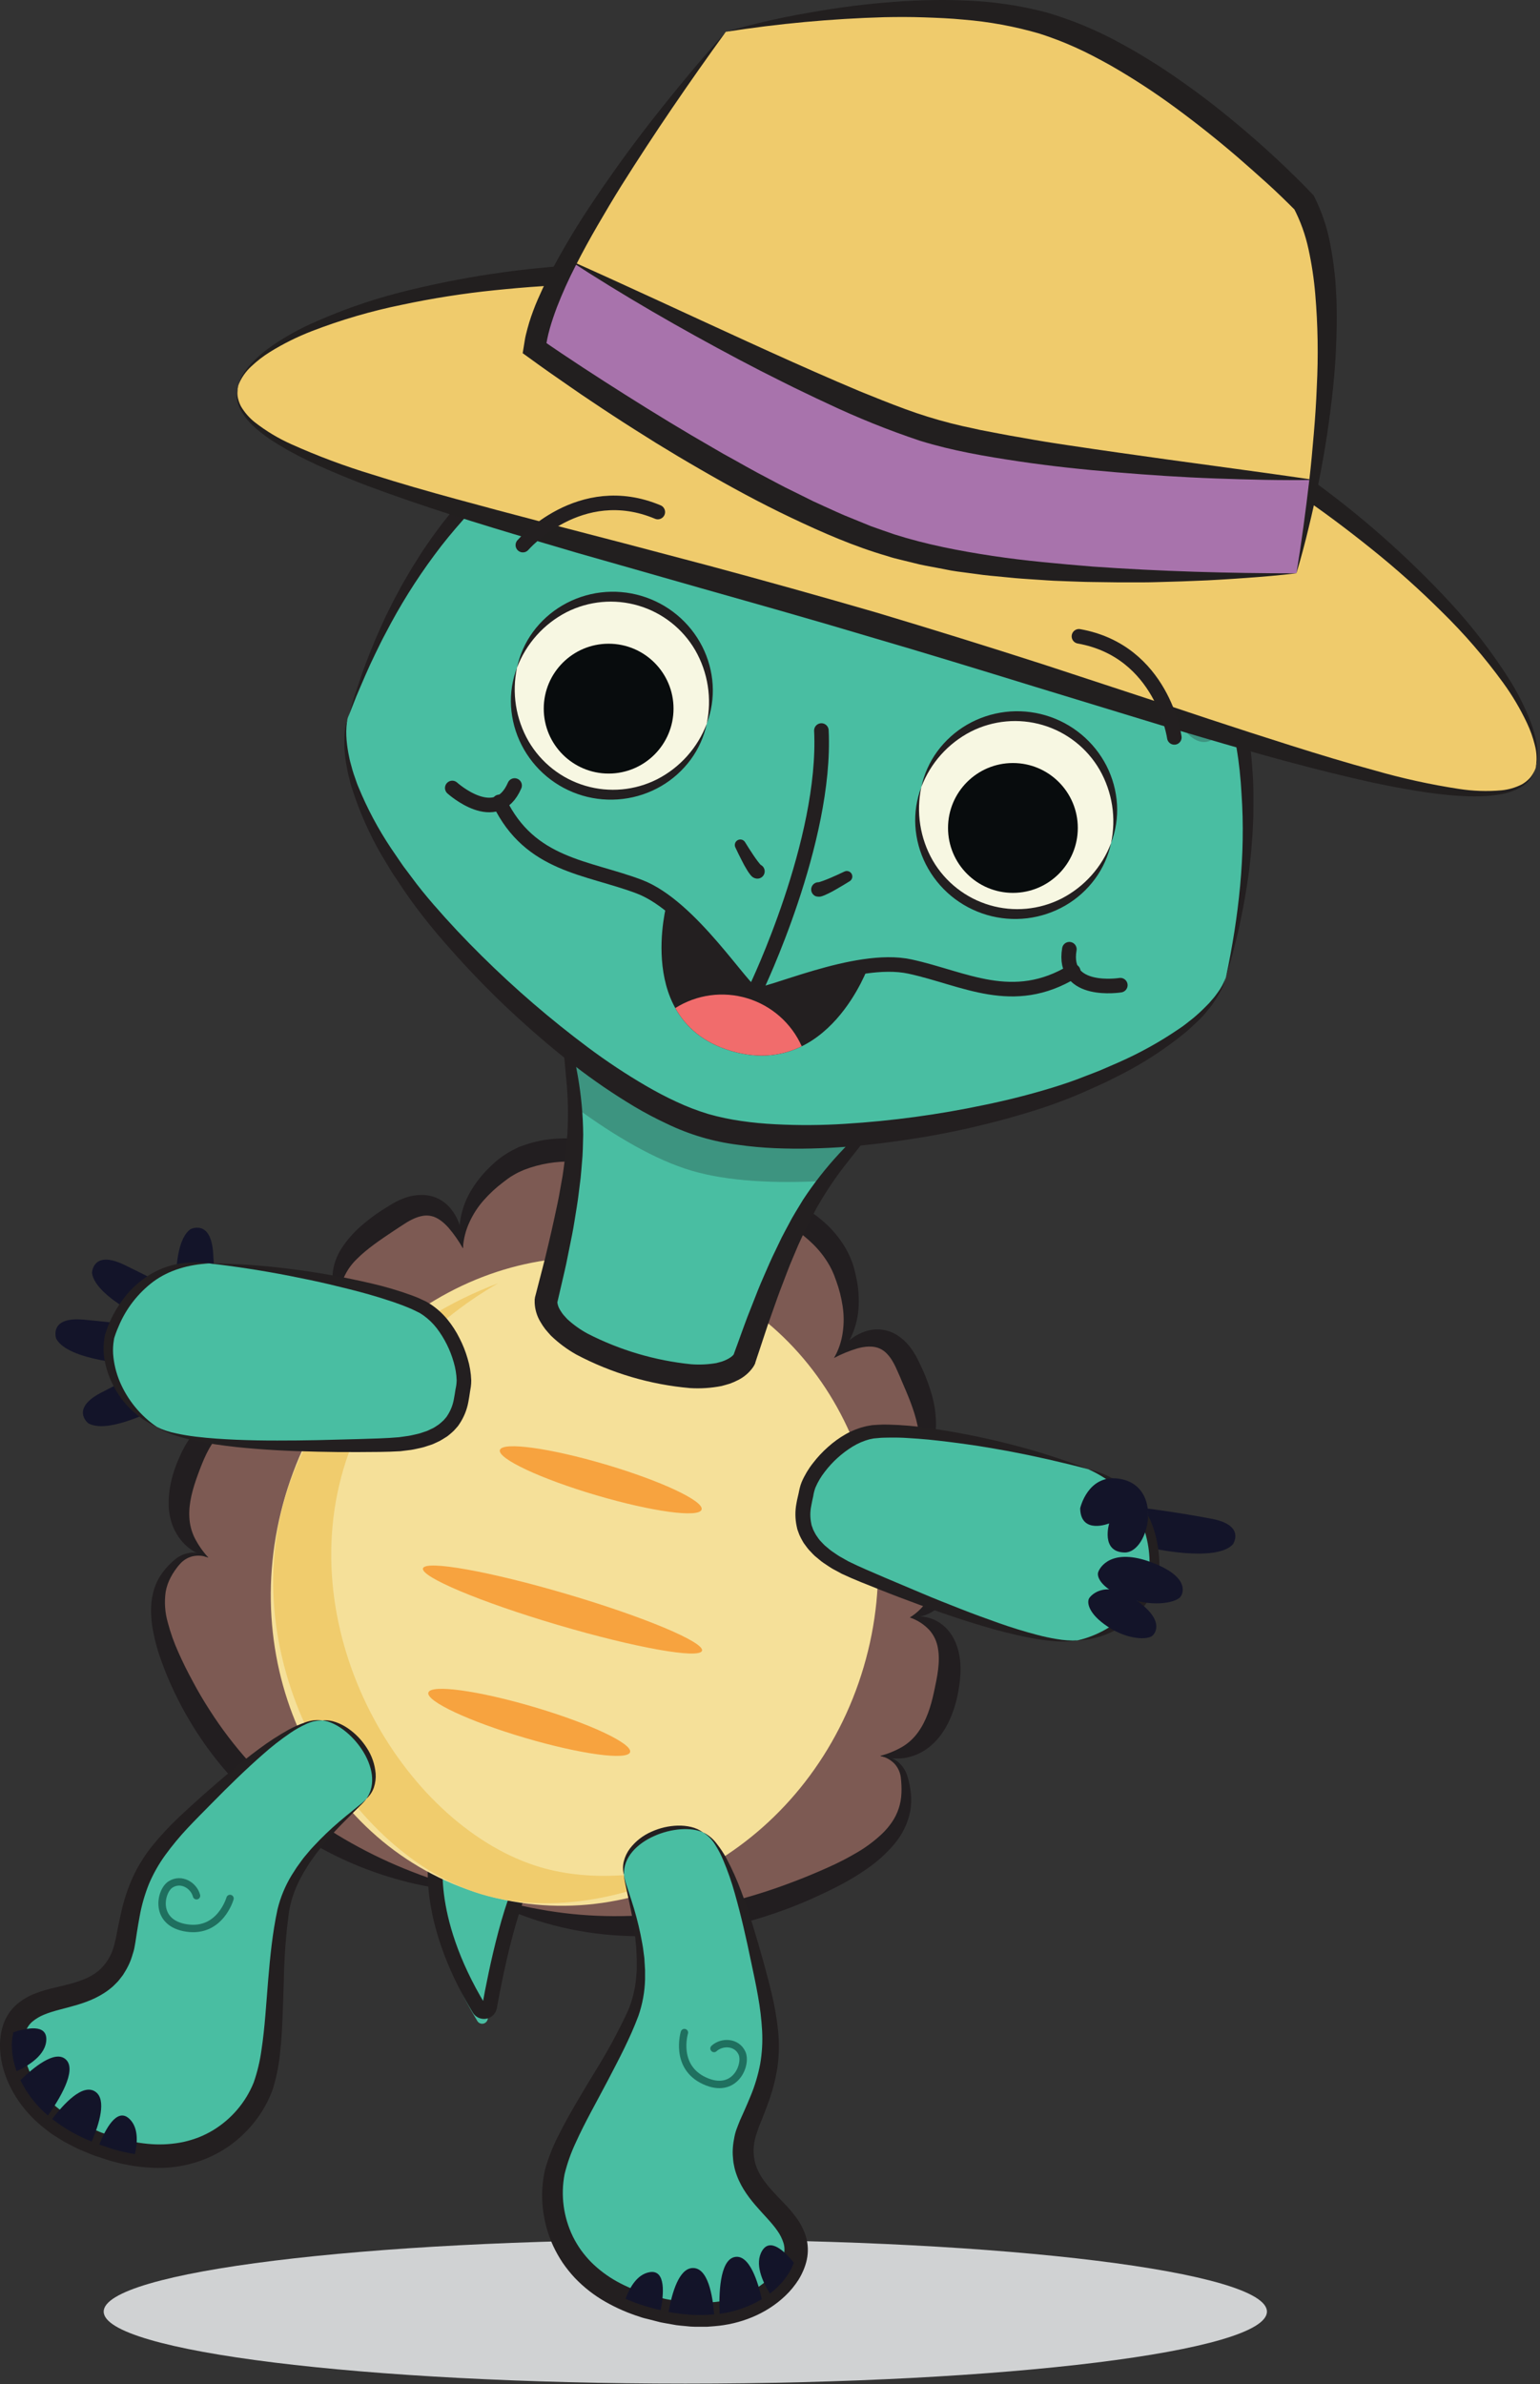 <svg width="623" height="964" viewBox="0 0 623 964" fill="none" xmlns="http://www.w3.org/2000/svg">
<rect x="0" y="0" width="623" height="964" fill="#333333" stroke="none"/>
<g clip-path="url(#clip0_4342_750)">
<path d="M84.281 629.75C72.941 622.75 67.75 610.84 77.94 588.75C88.53 565.75 104.55 576.24 104.55 576.24C95.94 566.58 98.4 555 112.97 534.73C127.54 514.46 137.41 526.34 137.41 526.34C133.55 513.54 140.34 503.48 161.3 490.69C180.02 479.28 186.18 500.14 187.3 504.69C186.65 501.15 185.44 487.2 202.75 473.26C222.75 457.12 254.54 469.26 254.54 469.26L275.72 481.5L300.16 482.81C300.16 482.81 333.43 489.81 341.5 514.25C348.5 535.36 339.88 546.41 337.42 549.03C340.83 545.78 357.32 531.6 366.85 551.35C377.51 573.46 377.75 585.6 367.56 594.26C367.56 594.26 382.3 589.62 383.56 614.56C384.82 639.5 380.56 650.56 368.11 654C368.11 654 387.23 653.92 383.67 679C380.24 703.07 369.42 710.26 356.09 710C358.93 710.31 364.68 711.9 365.97 719.58C367.71 729.88 365.97 740.89 337.23 758.74C270.29 800.32 192.23 764.74 192.23 764.74C192.23 764.74 104.56 756.29 73.68 681.02C60.84 649.72 63.74 640.24 70.79 632.53C76.04 626.68 81.721 628.47 84.281 629.75Z" fill="#7D5A53"/>
<path d="M187.27 504.73C187.479 501.03 188.396 497.405 189.97 494.05C191.443 490.845 193.384 487.876 195.73 485.24C198.053 482.607 200.636 480.215 203.44 478.1C204.14 477.57 204.84 477.01 205.54 476.51C206.24 476.01 206.9 475.57 207.62 475.17C208.34 474.77 209.04 474.33 209.79 473.98C210.54 473.63 211.29 473.29 212.04 472.98C218.435 470.524 225.265 469.401 232.11 469.68C233.87 469.68 235.64 469.81 237.41 469.94C239.18 470.07 240.97 470.3 242.75 470.53C244.53 470.76 246.31 471.08 248.09 471.41C248.98 471.58 249.86 471.76 250.74 471.96C251.62 472.16 252.53 472.36 253.28 472.55L252.81 472.33C254.66 473.2 256.55 474.02 258.42 474.85C260.29 475.68 262.19 476.47 264.1 477.25C267.91 478.8 271.77 480.25 275.75 481.53C272.65 478.74 269.42 476.16 266.16 473.65C264.52 472.4 262.87 471.18 261.22 469.96C259.57 468.74 257.89 467.56 256.22 466.41L255.78 466.21C253.941 465.368 252.058 464.623 250.14 463.98C248.26 463.33 246.36 462.77 244.42 462.29C240.531 461.309 236.562 460.68 232.56 460.41C228.467 460.123 224.356 460.291 220.3 460.91C218.236 461.25 216.196 461.717 214.19 462.31C213.19 462.6 212.19 463 211.19 463.31C210.19 463.62 209.19 464.1 208.27 464.59C207.305 465.047 206.367 465.558 205.46 466.12C204.53 466.65 203.66 467.26 202.78 467.88C201.91 468.504 201.072 469.172 200.27 469.88C199.5 470.57 198.79 471.27 198.05 471.97C195.113 474.809 192.564 478.023 190.47 481.53C188.374 485.058 186.95 488.944 186.27 492.99C185.564 496.923 185.909 500.973 187.27 504.73Z" fill="#221E20"/>
<path d="M137.411 526.35C137.297 523.02 137.865 519.703 139.081 516.6C140.297 513.823 142.039 511.306 144.211 509.19C148.541 504.83 154.001 501.19 159.531 497.5C160.901 496.56 162.341 495.68 163.731 494.76C164.923 493.973 166.177 493.284 167.481 492.7C168.641 492.174 169.865 491.797 171.121 491.58C172.267 491.395 173.439 491.435 174.571 491.7C176.891 492.2 179.301 494 181.421 496.37C183.638 498.96 185.597 501.76 187.271 504.73C187.45 501.044 186.829 497.363 185.451 493.94C184.71 492.097 183.699 490.375 182.451 488.83C181.093 487.125 179.389 485.728 177.451 484.73C175.383 483.694 173.103 483.15 170.791 483.14C168.6 483.118 166.421 483.456 164.341 484.14C162.426 484.79 160.581 485.628 158.831 486.64C157.311 487.58 155.831 488.48 154.291 489.46C151.261 491.445 148.38 493.647 145.671 496.05C142.851 498.557 140.37 501.422 138.291 504.57C136.091 507.866 134.788 511.678 134.511 515.63C134.302 519.422 135.318 523.181 137.411 526.35Z" fill="#221E20"/>
<path d="M104.55 576.25C103.214 573.498 102.464 570.497 102.35 567.44C102.361 564.695 102.905 561.978 103.95 559.44C104.41 558.14 105.06 556.85 105.64 555.56C106.22 554.27 106.95 552.99 107.73 551.72C109.17 549.15 110.79 546.6 112.43 544.04C113.28 542.76 114.05 541.46 114.94 540.19C115.83 538.92 116.62 537.53 117.45 536.4L118.67 534.59C118.865 534.287 119.078 533.996 119.31 533.72L119.96 532.88C120.4 532.33 120.81 531.71 121.28 531.22L122.66 529.67C124.41 527.723 126.596 526.219 129.04 525.28C130.337 524.898 131.695 524.772 133.04 524.91C134.578 525.114 136.064 525.606 137.42 526.36C136.671 524.773 135.507 523.418 134.05 522.44C132.453 521.399 130.628 520.761 128.73 520.58C125.837 520.459 122.963 521.093 120.39 522.42C119.56 522.824 118.755 523.278 117.98 523.78L115.78 525.36C115.04 525.91 114.46 526.53 113.78 527.12C112.501 528.293 111.308 529.556 110.21 530.9C109.03 532.22 108.21 533.51 107.15 534.82C106.09 536.13 105.3 537.52 104.37 538.87C103.44 540.22 102.65 541.7 101.83 543.14C101.01 544.58 100.25 546.14 99.61 547.69C98.14 550.864 97.129 554.231 96.61 557.69C96.027 561.334 96.42 565.068 97.75 568.51C99.095 571.773 101.488 574.496 104.55 576.25Z" fill="#221E20"/>
<path d="M84.28 629.75C82.068 627.349 80.194 624.658 78.71 621.75C77.445 619.143 76.727 616.305 76.6 613.41C76.29 607.79 77.94 601.96 80.07 596.16C82.2 590.36 84.55 584.57 88.29 580.57C90.115 578.513 92.487 577.019 95.13 576.26C98.222 575.483 101.458 575.483 104.55 576.26C101.998 573.554 98.536 571.887 94.83 571.58C92.84 571.409 90.836 571.609 88.92 572.17C86.983 572.735 85.152 573.613 83.5 574.77C81.882 575.877 80.407 577.18 79.11 578.65C77.847 580.052 76.712 581.565 75.72 583.17C75.217 583.946 74.753 584.747 74.33 585.57L73.69 586.78L73.13 587.98C72.41 589.59 71.67 591.18 71.08 592.87C69.794 596.277 68.918 599.826 68.47 603.44L68.24 606.23C68.24 607.23 68.24 608.13 68.24 609.07C68.339 610.998 68.647 612.909 69.16 614.77C70.167 618.499 72.156 621.891 74.92 624.59C77.544 627.086 80.768 628.863 84.28 629.75Z" fill="#221E20"/>
<path d="M192.221 764.64C183.399 762.637 174.744 759.963 166.331 756.64C158.005 753.397 149.918 749.571 142.131 745.19C126.681 736.573 112.728 725.514 100.811 712.44C94.908 705.893 89.556 698.869 84.811 691.44C82.411 687.74 80.171 683.937 78.091 680.03C75.961 676.14 73.981 672.17 72.201 668.16C70.411 664.217 68.959 660.129 67.861 655.94C66.722 651.937 66.436 647.74 67.021 643.62C67.384 641.598 68.059 639.645 69.021 637.83C69.51 636.878 70.061 635.959 70.671 635.08C71.301 634.2 71.951 633.28 72.671 632.51C74.016 630.912 75.827 629.776 77.851 629.26C80.018 628.776 82.28 628.947 84.351 629.75C82.381 628.4 80.038 627.701 77.651 627.75C75.149 627.936 72.766 628.893 70.831 630.49C69.898 631.256 69.013 632.077 68.181 632.95C67.337 633.82 66.552 634.746 65.831 635.72C64.333 637.735 63.174 639.981 62.401 642.37C61.648 644.769 61.221 647.257 61.131 649.77C61.057 652.22 61.191 654.672 61.531 657.1C62.253 661.817 63.435 666.453 65.061 670.94C66.613 675.368 68.406 679.707 70.431 683.94C72.431 688.15 74.641 692.28 77.051 696.29C91.565 720.555 113.056 739.883 138.721 751.75C147.141 755.643 155.91 758.733 164.911 760.98C169.38 762.102 173.907 762.983 178.471 763.62C183.022 764.305 187.618 764.646 192.221 764.64Z" fill="#221E20"/>
<path d="M356.09 709.95C358.266 710.402 360.259 711.488 361.82 713.07C363.241 714.601 364.146 716.538 364.41 718.61C364.56 719.61 364.61 720.75 364.67 721.85C364.725 722.929 364.725 724.011 364.67 725.09C364.59 727.175 364.216 729.239 363.56 731.22C362.922 733.153 362.017 734.988 360.87 736.67C359.709 738.384 358.368 739.97 356.87 741.4C353.78 744.325 350.36 746.883 346.68 749.02C342.912 751.242 339.018 753.245 335.02 755.02C330.94 756.84 326.84 758.58 322.69 760.18C318.54 761.78 314.37 763.31 310.15 764.68C305.93 766.05 301.68 767.31 297.4 768.43C280.252 772.981 262.548 775.092 244.81 774.7C235.895 774.495 227.011 773.586 218.24 771.98C209.351 770.428 200.64 767.986 192.24 764.69C196.024 767.309 200.041 769.576 204.24 771.46C208.434 773.388 212.742 775.058 217.14 776.46C225.997 779.282 235.122 781.178 244.37 782.12C262.974 783.948 281.755 782.441 299.83 777.67C308.836 775.334 317.654 772.325 326.21 768.67C330.46 766.81 334.67 764.87 338.78 762.74C342.996 760.608 347.053 758.175 350.92 755.46C354.911 752.701 358.525 749.434 361.67 745.74C364.953 741.923 367.208 737.332 368.22 732.4C368.658 729.962 368.749 727.474 368.49 725.01C368.366 723.821 368.179 722.639 367.93 721.47C367.703 720.293 367.405 719.131 367.04 717.99C366.284 715.598 364.802 713.501 362.8 711.99C360.832 710.624 358.485 709.91 356.09 709.95Z" fill="#221E20"/>
<path d="M368.11 654C371.13 655.024 373.849 656.784 376.02 659.12C377.828 661.191 379.01 663.733 379.43 666.45C380.43 671.84 379.19 677.85 377.86 684.02C376.53 690.19 374.71 695.82 371.4 700.38C369.72 702.735 367.58 704.725 365.11 706.23C362.291 707.865 359.264 709.11 356.11 709.93C359.531 711.085 363.194 711.333 366.74 710.65C370.533 709.893 374.051 708.124 376.92 705.53C378.359 704.248 379.653 702.813 380.78 701.25C381.32 700.47 381.86 699.69 382.37 698.88L383.69 696.41C385.273 693.133 386.458 689.679 387.22 686.12C387.63 684.38 387.89 682.64 388.15 680.9L388.32 679.59L388.44 678.22C388.537 677.3 388.584 676.375 388.58 675.45C388.58 674.54 388.58 673.58 388.51 672.65C388.449 671.698 388.339 670.75 388.18 669.81C387.884 667.873 387.354 665.979 386.6 664.17C385.836 662.307 384.779 660.579 383.47 659.05C382.158 657.548 380.586 656.295 378.83 655.35C375.543 653.6 371.728 653.119 368.11 654Z" fill="#221E20"/>
<path d="M367.591 594.26C369.14 594.357 370.657 594.747 372.061 595.41C373.264 596.021 374.337 596.86 375.221 597.88C376.776 599.994 377.805 602.448 378.221 605.04L378.551 607.04C378.661 607.72 378.681 608.46 378.751 609.16C378.911 610.55 378.921 612.02 378.951 613.48C378.981 614.94 378.951 616.48 378.951 618.03C378.951 619.58 378.951 621.09 378.951 622.62C378.951 625.62 378.951 628.69 378.731 631.62C378.731 632.35 378.731 633.1 378.591 633.82C378.451 634.54 378.451 635.25 378.391 635.98C378.181 637.38 378.021 638.81 377.711 640.16C377.203 642.855 376.185 645.428 374.711 647.74C372.956 650.247 370.702 652.365 368.091 653.96C371.606 654.144 375.082 653.151 377.971 651.14C380.96 648.972 383.321 646.049 384.811 642.67C386.259 639.492 387.249 636.126 387.751 632.67C388.081 630.99 388.161 629.33 388.351 627.67C388.541 626.01 388.511 624.35 388.531 622.67C388.551 620.99 388.531 619.38 388.391 617.76L388.211 615.32C388.211 614.53 388.071 613.67 387.941 612.81L387.571 610.26C387.429 609.396 387.235 608.541 386.991 607.7C386.751 606.84 386.601 606 386.281 605.15L385.281 602.63C385.112 602.2 384.908 601.786 384.671 601.39L383.991 600.17C383.529 599.345 382.986 598.568 382.371 597.85C381.17 596.328 379.682 595.058 377.991 594.11C376.302 593.231 374.425 592.774 372.521 592.78C370.773 592.813 369.067 593.325 367.591 594.26Z" fill="#221E20"/>
<path d="M337.451 549.03C340.465 547.443 343.626 546.153 346.891 545.18C349.971 544.33 352.971 544.18 355.191 544.97C356.298 545.356 357.317 545.958 358.191 546.74C359.129 547.604 359.952 548.586 360.641 549.66C361.402 550.864 362.071 552.124 362.641 553.43C363.301 554.97 364.031 556.43 364.641 558.01C367.291 564.1 369.881 570.14 371.141 576.15C371.824 579.102 371.926 582.159 371.441 585.15C370.78 588.419 369.46 591.518 367.561 594.26C371.037 592.745 373.936 590.155 375.831 586.87C377.739 583.395 378.711 579.484 378.651 575.52C378.611 571.748 378.083 567.997 377.081 564.36C376.101 560.874 374.875 557.462 373.411 554.15C372.671 552.52 371.891 550.93 371.111 549.33C370.191 547.526 369.096 545.818 367.841 544.23C366.476 542.519 364.837 541.045 362.991 539.87C361.045 538.623 358.838 537.843 356.541 537.59C354.361 537.362 352.159 537.604 350.081 538.3C348.204 538.929 346.428 539.829 344.811 540.97C341.809 543.1 339.3 545.848 337.451 549.03Z" fill="#221E20"/>
<path d="M275.721 481.5C279.721 482.6 283.781 483.5 287.831 484.21C289.831 484.6 291.831 484.94 293.901 485.28C295.971 485.62 297.901 485.94 299.981 486.21L299.461 486.14C300.201 486.39 301.101 486.7 301.921 487.02C302.741 487.34 303.611 487.66 304.451 488.02C306.121 488.71 307.771 489.42 309.451 490.18C311.131 490.94 312.671 491.76 314.251 492.59C315.831 493.42 317.351 494.33 318.851 495.25C324.851 498.97 330.141 503.46 333.851 508.92C334.311 509.61 334.781 510.29 335.181 511.01C335.613 511.715 336.007 512.443 336.361 513.19C336.558 513.552 336.732 513.926 336.881 514.31L337.381 515.44C337.701 516.24 337.981 517.09 338.291 517.91C339.488 521.209 340.355 524.619 340.881 528.09C341.421 531.578 341.441 535.126 340.941 538.62C340.449 542.291 339.254 545.832 337.421 549.05C340.623 546.643 343.131 543.431 344.691 539.74C346.317 535.97 347.232 531.932 347.391 527.83C347.536 523.746 347.139 519.66 346.211 515.68C345.961 514.68 345.751 513.68 345.481 512.68C345.211 511.68 344.881 510.68 344.481 509.68C344.081 508.68 343.671 507.68 343.181 506.75C342.722 505.789 342.211 504.855 341.651 503.95C339.448 500.353 336.725 497.101 333.571 494.3C330.507 491.584 327.153 489.213 323.571 487.23C320.059 485.283 316.377 483.66 312.571 482.38C310.691 481.713 308.784 481.15 306.851 480.69C304.893 480.193 302.91 479.799 300.911 479.51L300.441 479.44H300.391C298.391 479.44 296.301 479.61 294.251 479.71C292.201 479.81 290.151 479.95 288.101 480.12C283.981 480.43 279.871 480.84 275.721 481.5Z" fill="#221E20"/>
<path d="M277.24 963.75C147.293 963.75 41.95 950.717 41.95 934.64C41.95 918.563 147.293 905.53 277.24 905.53C407.187 905.53 512.53 918.563 512.53 934.64C512.53 950.717 407.187 963.75 277.24 963.75Z" fill="#D0D2D3"/>
<path d="M175.99 753.95C175.99 753.95 170.04 779.06 193.1 817.14C193.338 817.538 193.693 817.854 194.116 818.046C194.539 818.237 195.01 818.295 195.467 818.211C195.923 818.127 196.344 817.906 196.671 817.577C196.999 817.248 197.218 816.827 197.3 816.37C199.74 802.78 206.42 769.44 215.09 758.56L175.99 753.95Z" fill="#49BEA2"/>
<path d="M176.72 749.01C176.72 749.01 170.78 774.12 193.83 812.2C194.071 812.597 194.426 812.912 194.85 813.102C195.273 813.292 195.744 813.349 196.201 813.266C196.657 813.182 197.078 812.962 197.406 812.634C197.735 812.306 197.956 811.887 198.04 811.43C200.47 797.84 207.15 764.5 215.82 753.62L176.72 749.01Z" stroke="#231F20" stroke-width="6" stroke-miterlimit="10"/>
<path d="M195.081 765.897C130.457 746.828 94.773 674.76 115.378 604.929C135.984 535.098 205.076 493.947 269.7 513.016C334.324 532.085 370.008 604.153 349.403 673.984C328.797 743.815 259.705 784.966 195.081 765.897Z" fill="#F5E099"/>
<path d="M201.51 518.86C173.29 535.07 148.75 560.72 138.94 593.97C118.33 663.8 165.57 739.28 218.65 754.97C239.17 760.97 263.81 759.08 287.51 750.41C257.43 767.93 222.61 774.12 195.16 766.02C142.08 750.36 94.84 674.89 115.44 605.02C127.91 562.77 164.16 532.8 201.51 518.86Z" fill="#F0CC6D"/>
<path d="M369.26 431.61C340.34 477.61 329.7 463.99 301.1 549.61C301.1 549.61 295.35 563.55 256.74 552.17C218.13 540.79 220.88 525.95 220.88 525.95C243.33 438.51 227.02 444.14 227.67 389.84L298.47 410.73L369.26 431.61Z" fill="#49BEA2"/>
<path d="M232.58 447.53C231.58 430.15 227.33 418.12 227.67 389.84L298.47 410.73L369.26 431.61C354.18 455.61 344.07 463.36 333.79 477.45C313.48 478.62 294.28 477.62 279.79 473.34C265.3 469.06 248.85 459.5 232.58 447.53Z" fill="#3D9480"/>
<path d="M227.67 389.84C238.859 395.131 250.315 399.841 261.99 403.95C273.576 408.123 285.273 411.94 297.08 415.4C308.886 418.86 320.786 422.007 332.78 424.84C344.813 427.726 356.99 429.979 369.26 431.59C358.077 426.286 346.625 421.57 334.95 417.46C323.363 413.287 311.663 409.47 299.85 406.01C288.036 402.55 276.14 399.407 264.16 396.58C252.119 393.713 239.94 391.463 227.67 389.84Z" fill="#231F20"/>
<path d="M369.26 431.61C364.62 437.77 360.04 443.93 354.96 449.61C353.74 451.07 352.43 452.47 351.15 453.89C349.87 455.31 348.6 456.73 347.28 458.13C344.68 460.93 341.99 463.69 339.37 466.55C334.041 472.312 329.194 478.503 324.88 485.06C322.88 488.4 320.71 491.74 318.95 495.22C318.03 496.95 317.08 498.67 316.2 500.41L313.67 505.68C311.92 509.18 310.43 512.77 308.86 516.33C307.29 519.89 305.86 523.5 304.47 527.11L302.34 532.52C301.64 534.33 301.02 536.12 300.34 537.93L298.39 543.33L297.39 546.04L296.9 547.39L296.78 547.73L296.72 547.89C296.72 547.89 296.72 547.97 296.72 547.89C296.742 547.822 296.769 547.755 296.8 547.69V547.61C296.804 547.633 296.804 547.657 296.8 547.68C296.479 548.054 296.117 548.389 295.72 548.68C295.188 549.058 294.626 549.393 294.04 549.68C293.392 549.999 292.724 550.277 292.04 550.51C291.32 550.74 290.54 550.9 289.79 551.12C286.426 551.697 283.003 551.858 279.6 551.6C265.003 550.115 250.811 545.924 237.75 539.24C234.746 537.618 231.957 535.626 229.45 533.31C228.94 532.73 228.38 532.16 227.89 531.58C227.439 531.012 227.029 530.414 226.66 529.79C226.02 528.822 225.61 527.721 225.46 526.57C225.458 526.54 225.458 526.51 225.46 526.48C225.46 526.48 225.46 526.48 225.46 526.58V526.78C225.46 526.89 225.46 526.85 225.46 526.78V526.61L225.54 526.26L225.87 524.86L226.52 522.06L227.82 516.46C228.24 514.59 228.7 512.75 229.09 510.85L230.24 505.15C231.01 501.35 231.82 497.56 232.41 493.71C233 489.86 233.72 486.05 234.15 482.17L234.88 476.36C235.09 474.42 235.22 472.46 235.39 470.51C235.8 466.62 235.83 462.67 235.93 458.75C235.861 450.902 235.149 443.072 233.8 435.34C233.15 431.52 232.39 427.74 231.73 423.97C231.37 422.09 231.06 420.2 230.73 418.32C230.4 416.44 230.09 414.54 229.86 412.65C228.7 405.08 228.2 397.42 227.63 389.73L227.29 395.5C227.19 397.43 227.05 399.36 227.05 401.29V407.09C227.05 409.02 227.15 410.95 227.2 412.89C227.47 420.63 228.39 428.36 229.04 435.96C229.803 443.465 229.964 451.019 229.52 458.55C229.13 462.3 228.96 466.05 228.37 469.79C228.11 471.66 227.9 473.53 227.6 475.4L226.6 481C226 484.73 225.13 488.44 224.34 492.16C223.55 495.88 222.69 499.59 221.81 503.3L220.48 508.86L219.04 514.45L217.59 520.06L216.87 522.86L216.5 524.26L216.41 524.61V524.78C216.41 524.78 216.33 525.16 216.3 525.37C216.294 525.463 216.294 525.557 216.3 525.65V525.82V526.17C216.285 526.38 216.285 526.59 216.3 526.8C216.421 529.499 217.215 532.126 218.61 534.44C219.205 535.486 219.873 536.488 220.61 537.44C221.33 538.34 222.1 539.16 222.86 540.02C225.941 542.993 229.388 545.561 233.12 547.66C247.408 555.219 263.066 559.837 279.17 561.24C283.445 561.503 287.737 561.217 291.94 560.39C293.04 560.08 294.14 559.81 295.23 559.45C296.36 559.053 297.459 558.575 298.52 558.02C300.946 556.831 303.036 555.053 304.6 552.85C304.723 552.68 304.837 552.503 304.94 552.32L305.11 552.02L305.2 551.87C305.246 551.79 305.286 551.706 305.32 551.62C305.42 551.43 305.57 551.05 305.56 551.07V550.9L305.68 550.56L306.13 549.18L307.05 546.44L308.87 540.94L310.69 535.46L312.6 530.07C313.86 526.48 315.12 522.87 316.51 519.34C317.9 515.81 319.16 512.2 320.68 508.74L322.89 503.5C323.65 501.77 324.49 500.08 325.28 498.37C326.83 494.91 328.7 491.67 330.41 488.31C334.134 481.746 338.371 475.487 343.08 469.59C347.75 463.59 352.72 457.59 357.15 451.22C358.24 449.62 359.37 448.04 360.43 446.43L363.54 441.53C364.54 439.91 365.54 438.22 366.48 436.53L369.26 431.61Z" fill="#231F20"/>
<path d="M285.15 455.11C324.73 466.79 399.15 454.11 436.02 439.44C492.16 417.31 495.95 395.11 495.95 395.11C545.39 203.95 373.46 155.74 373.46 155.74C373.46 155.74 202.91 102.89 140.67 290.3C140.67 290.3 132 313.07 166.94 360.06C190.61 391.95 245.57 443.44 285.15 455.11Z" fill="#49BEA2"/>
<path d="M140.67 290.3C139.891 292.591 139.446 294.982 139.35 297.4C139.224 299.824 139.277 302.254 139.51 304.67C139.65 305.87 139.74 307.09 139.95 308.29L140.61 311.87C140.83 313.07 141.18 314.23 141.46 315.42C141.74 316.61 142.02 317.79 142.46 318.94C145.429 328.208 149.382 337.133 154.25 345.56L158.01 351.81C158.62 352.86 159.3 353.86 160.01 354.87L162.01 357.87C164.66 361.94 167.54 365.87 170.51 369.72C173.48 373.57 176.57 377.31 179.75 380.96C182.93 384.61 186.16 388.22 189.48 391.74C196.087 398.82 202.98 405.62 210.16 412.14C217.33 418.66 224.73 424.95 232.43 430.9C236.277 433.88 240.22 436.747 244.26 439.5C248.3 442.253 252.427 444.893 256.64 447.42C260.874 449.933 265.247 452.243 269.76 454.35C278.837 458.745 288.573 461.623 298.58 462.87C303.5 463.57 308.43 464.02 313.34 464.23C318.25 464.44 323.15 464.49 328.03 464.37C332.91 464.25 337.79 464.04 342.64 463.64C352.34 462.87 361.98 461.64 371.55 460.09C381.12 458.54 390.62 456.58 400.01 454.2C404.72 453.04 409.39 451.74 414.01 450.37C418.63 449 423.29 447.51 427.85 445.82C432.41 444.13 436.96 442.29 441.34 440.26C443.55 439.26 445.78 438.31 447.95 437.26L454.45 433.98C463.075 429.494 471.232 424.161 478.8 418.06C480.72 416.57 482.43 414.82 484.23 413.19C486.03 411.56 487.63 409.72 489.12 407.79L490.27 406.37L491.27 404.88C491.61 404.37 491.98 403.88 492.27 403.37L493.2 401.81C494.455 399.74 495.367 397.481 495.9 395.12C495.108 397.371 493.979 399.488 492.55 401.4L491.49 402.83C491.14 403.3 490.73 403.74 490.35 404.19L489.19 405.54L487.94 406.81C486.29 408.504 484.554 410.112 482.74 411.63C480.85 413.07 479.07 414.63 477.07 415.91C469.252 421.259 460.949 425.862 452.27 429.66L445.74 432.49C443.57 433.43 441.32 434.22 439.12 435.09C434.7 436.86 430.26 438.38 425.73 439.76C416.73 442.52 407.49 444.85 398.2 446.76C379.648 450.674 360.835 453.224 341.91 454.39C332.528 454.994 323.119 455.055 313.73 454.57C309.06 454.34 304.43 453.91 299.86 453.24C295.344 452.604 290.877 451.659 286.49 450.41C282.133 449.085 277.875 447.451 273.75 445.52C269.56 443.6 265.45 441.42 261.41 439.08C253.285 434.343 245.436 429.148 237.9 423.52C222.703 412.172 208.311 399.782 194.83 386.44C188.064 379.773 181.574 372.856 175.36 365.69C172.26 362.1 169.27 358.46 166.47 354.63L164.34 351.79C163.62 350.85 162.9 349.9 162.25 348.91L158.25 343.05C152.979 335.187 148.516 326.811 144.93 318.05C144.45 316.96 144.1 315.84 143.71 314.72C143.32 313.6 142.91 312.49 142.59 311.35L141.66 307.93C141.35 306.78 141.18 305.61 140.92 304.45C140.11 299.83 139.63 295 140.67 290.3Z" fill="#231F20"/>
<path d="M495.95 395.11L498.54 386.11C499.29 383.11 500.09 380.04 500.82 376.99C502.18 370.87 503.42 364.71 504.37 358.49L505.08 353.83C505.32 352.27 505.45 350.7 505.64 349.14C505.83 347.58 506.01 346.01 506.14 344.44L506.51 339.73L506.7 337.37L506.8 335.01L507.02 330.28L507.08 325.54C507.08 323.96 507.08 322.38 507.08 320.8L506.95 316.05C506.89 314.47 506.76 312.89 506.66 311.31C506.51 308.14 506.11 304.99 505.81 301.83C505.01 295.54 504 289.25 502.58 283.04C501.163 276.821 499.394 270.688 497.28 264.67C495.13 258.646 492.653 252.744 489.86 246.99C478.71 223.91 461.86 203.79 442 187.65C432.053 179.611 421.396 172.491 410.16 166.38C404.553 163.313 398.82 160.49 392.96 157.91C387.067 155.278 381.023 152.997 374.86 151.08C371.67 150.08 368.55 149.42 365.4 148.74C362.25 148.06 359.11 147.49 355.95 146.98C349.63 145.973 343.297 145.233 336.95 144.76C324.192 143.803 311.373 143.997 298.65 145.34C285.908 146.727 273.34 149.407 261.14 153.34C248.928 157.257 237.216 162.586 226.24 169.22C220.761 172.509 215.464 176.091 210.37 179.95C205.33 183.861 200.512 188.05 195.94 192.5C191.38 196.95 187.12 201.69 183.03 206.5C181.03 208.99 179.03 211.42 177.17 213.99C176.23 215.27 175.27 216.53 174.36 217.82L171.67 221.74C170.76 223.03 169.93 224.38 169.09 225.74L166.57 229.74L164.18 233.83L162.99 235.83L161.86 237.91L159.62 242.07C158.87 243.46 158.2 244.89 157.49 246.29C156.78 247.69 156.06 249.1 155.42 250.53L153.48 254.84C150.9 260.57 148.6 266.42 146.48 272.3C145.48 275.3 144.48 278.24 143.48 281.2L140.75 290.2L144.19 281.47C145.43 278.6 146.62 275.72 147.88 272.86C149.14 270 150.42 267.17 151.8 264.37C153.18 261.57 154.5 258.76 156 256.03C161.698 245.003 168.28 234.455 175.68 224.49C179.34 219.49 183.29 214.77 187.37 210.15C191.45 205.53 195.84 201.22 200.37 197.15C204.9 193.08 209.69 189.15 214.64 185.57C219.608 182.005 224.762 178.707 230.08 175.69C235.398 172.702 240.888 170.031 246.52 167.69C252.131 165.302 257.866 163.215 263.7 161.44C275.393 157.911 287.415 155.585 299.58 154.5C311.76 153.358 324.015 153.271 336.21 154.24C342.31 154.72 348.377 155.463 354.41 156.47C366.397 158.281 378.079 161.726 389.13 166.71C394.73 169.13 400.227 171.797 405.62 174.71C416.384 180.521 426.631 187.242 436.25 194.8C445.877 202.319 454.712 210.8 462.62 220.11C466.541 224.773 470.212 229.64 473.62 234.69C477.075 239.724 480.228 244.96 483.06 250.37C485.893 255.785 488.43 261.35 490.66 267.04C492.86 272.76 494.72 278.6 496.37 284.51C498.02 290.42 499.22 296.51 500.25 302.51C501.28 308.51 501.91 314.73 502.25 320.9C503.97 345.67 501.14 370.65 495.95 395.11Z" fill="#231F20"/>
<path d="M453.221 398.33C453.221 398.33 429.481 402.19 432.601 383.79" stroke="#231F20" stroke-width="5.89" stroke-miterlimit="10" stroke-linecap="round"/>
<path d="M202.01 324.22C214.47 350.06 237.5 350.52 258.57 358.48C279.64 366.44 300.51 400.77 305.2 402.15C309.89 403.53 346.05 386.04 368.07 390.79C390.09 395.54 409.69 407.65 434.17 392.71" stroke="#231F20" stroke-width="5.89" stroke-miterlimit="10" stroke-linecap="round"/>
<path d="M182.961 318.6C182.961 318.6 200.801 334.73 208.181 317.6" stroke="#231F20" stroke-width="5.89" stroke-miterlimit="10" stroke-linecap="round"/>
<path d="M306.02 399.37C306.02 399.37 334.45 340.16 332.29 295.37" stroke="#231F20" stroke-width="5.89" stroke-miterlimit="10" stroke-linecap="round"/>
<path d="M330.28 362.43C330.537 362.502 330.803 362.543 331.07 362.55H331.35C331.463 362.557 331.577 362.557 331.69 362.55C331.828 362.532 331.965 362.505 332.1 362.47L332.69 362.3C333.04 362.18 333.34 362.06 333.63 361.94C334.2 361.7 334.72 361.45 335.23 361.2C336.23 360.69 337.23 360.2 338.17 359.62C340.08 358.55 341.92 357.42 343.75 356.29C344.233 355.989 344.583 355.515 344.728 354.965C344.873 354.414 344.802 353.829 344.53 353.33C344.258 352.83 343.805 352.453 343.264 352.277C342.723 352.1 342.135 352.137 341.62 352.38C339.72 353.28 337.8 354.17 335.89 354.98C334.94 355.39 333.98 355.77 333.04 356.11C332.58 356.28 332.11 356.45 331.69 356.57L331.1 356.71C331.041 356.72 330.98 356.72 330.92 356.71H331.06H331.24C331.475 356.706 331.708 356.743 331.93 356.82C331.181 356.6 330.375 356.686 329.689 357.06C329.004 357.434 328.495 358.066 328.275 358.815C328.055 359.564 328.141 360.37 328.516 361.055C328.89 361.741 329.521 362.25 330.27 362.47L330.28 362.43Z" fill="#231F20"/>
<path d="M307.1 349.45C307.326 349.51 307.542 349.604 307.74 349.73L307.89 349.83L307.99 349.92C307.935 349.891 307.887 349.85 307.85 349.8C307.704 349.663 307.567 349.516 307.44 349.36C307.15 349.03 306.84 348.64 306.54 348.24C305.94 347.45 305.35 346.61 304.77 345.75C303.6 344.03 302.48 342.24 301.37 340.45C301.066 339.977 300.594 339.636 300.049 339.495C299.503 339.355 298.926 339.427 298.431 339.695C297.936 339.963 297.561 340.409 297.381 340.942C297.201 341.475 297.229 342.057 297.46 342.57C298.38 344.52 299.32 346.47 300.34 348.41C300.85 349.41 301.34 350.35 301.96 351.33C302.25 351.82 302.54 352.33 302.9 352.82C303.082 353.097 303.279 353.365 303.49 353.62C303.613 353.785 303.747 353.942 303.89 354.09L304.19 354.39L304.46 354.6L304.53 354.66L304.69 354.76C304.917 354.904 305.162 355.015 305.42 355.09C305.798 355.224 306.198 355.28 306.598 355.253C306.998 355.227 307.388 355.12 307.745 354.938C308.102 354.756 308.418 354.503 308.674 354.195C308.93 353.887 309.121 353.53 309.235 353.146C309.348 352.762 309.382 352.358 309.335 351.961C309.287 351.563 309.159 351.179 308.959 350.832C308.758 350.485 308.489 350.183 308.168 349.944C307.846 349.705 307.48 349.533 307.09 349.44L307.1 349.45Z" fill="#231F20"/>
<path d="M307.781 188.199C304.65 182.446 309.681 173.662 319.019 168.579C328.357 163.497 338.465 164.04 341.597 169.793C344.728 175.546 339.697 184.33 330.359 189.413C321.021 194.496 310.913 193.952 307.781 188.199Z" fill="#3D9480"/>
<path d="M304.683 217.552C301.615 213.614 304.136 206.519 310.314 201.707C316.492 196.894 323.987 196.185 327.056 200.124C330.124 204.062 327.603 211.156 321.425 215.969C315.247 220.782 307.752 221.491 304.683 217.552Z" fill="#3D9480"/>
<path d="M476.098 288.778C473.854 281.275 475.912 274.033 480.696 272.602C485.479 271.172 491.176 276.095 493.42 283.598C495.663 291.101 493.605 298.343 488.821 299.773C484.038 301.204 478.341 296.281 476.098 288.778Z" fill="#3D9480"/>
<path d="M281.787 203.809C280.152 200.154 283.466 195.116 289.189 192.558C294.911 189.999 300.875 190.888 302.51 194.544C304.144 198.199 300.83 203.236 295.107 205.795C289.385 208.353 283.421 207.464 281.787 203.809Z" fill="#3D9480"/>
<path d="M96.43 155.82C87.2 187.1 208.22 209.77 353.13 252.52C498.04 295.27 611.99 341.95 621.21 310.64C630.43 279.33 534.21 172.64 389.31 129.9C244.41 87.16 105.66 124.55 96.43 155.82Z" fill="#EFCB6C"/>
<path d="M621.21 310.64C621.694 309.104 621.97 307.51 622.03 305.9C622.061 304.287 621.95 302.674 621.7 301.08C621.174 297.886 620.326 294.754 619.17 291.73C616.815 285.718 613.895 279.942 610.45 274.48C603.516 263.61 595.635 253.374 586.9 243.89C569.389 224.961 549.988 207.872 529 192.89C518.574 185.33 507.817 178.247 496.73 171.64C485.644 165.033 474.31 158.867 462.73 153.14C416.333 130.224 366.336 115.472 314.93 109.53C302.124 108.05 289.27 107.083 276.37 106.63C269.93 106.39 263.49 106.31 257.05 106.35C250.61 106.39 244.16 106.63 237.73 106.96C211.979 108.142 186.416 111.955 161.44 118.34C148.956 121.566 136.782 125.889 125.06 131.26C119.202 133.98 113.613 137.248 108.37 141.02C105.759 142.933 103.346 145.104 101.17 147.5C100.096 148.704 99.13 149.999 98.28 151.37C97.459 152.754 96.823 154.24 96.39 155.79C97.564 152.836 99.397 150.188 101.75 148.05C104.047 145.884 106.557 143.954 109.24 142.29C114.634 138.958 120.325 136.132 126.24 133.85C138.06 129.291 150.243 125.735 162.66 123.22C175.052 120.586 187.577 118.623 200.18 117.34C206.48 116.7 212.79 116.13 219.1 115.73C225.41 115.33 231.75 115.06 238.1 114.93C244.45 114.8 250.75 114.78 257.1 114.93C263.45 115.08 269.75 115.23 276.1 115.59C288.727 116.257 301.314 117.44 313.86 119.14C364.072 125.673 412.938 140.083 458.66 161.84C470.034 167.247 481.22 173.09 492.22 179.37C497.73 182.49 503.13 185.79 508.51 189.11C513.89 192.43 519.21 195.87 524.45 199.42C529.69 202.97 534.86 206.62 539.95 210.42C545.04 214.22 550.03 218.08 554.95 222.04C564.836 229.964 574.29 238.413 583.27 247.35C592.331 256.204 600.63 265.805 608.08 276.05C611.8 281.166 615.031 286.62 617.73 292.34C619.082 295.193 620.144 298.175 620.9 301.24C621.72 304.309 621.826 307.524 621.21 310.64Z" fill="#221F1F"/>
<path d="M96.43 155.82C95.965 157.232 95.742 158.713 95.77 160.2C95.868 161.7 96.206 163.176 96.77 164.57C98.056 167.302 99.844 169.768 102.04 171.84C106.37 176.02 111.48 179.18 116.63 182.13C121.83 184.993 127.17 187.593 132.63 189.92C138.05 192.28 143.54 194.48 149.06 196.58C171.19 204.83 193.71 211.78 216.26 218.45L233.18 223.45L250.18 228.29L284.05 237.95C306.64 244.34 329.22 250.7 351.69 257.43C374.2 263.99 396.63 270.88 419.07 277.79L452.72 288.06L469.58 293.2L486.5 298.2C509.06 304.84 531.74 311.2 554.81 316.31C560.59 317.54 566.39 318.67 572.23 319.63C578.07 320.59 583.95 321.38 589.88 321.76C595.81 322.14 601.81 322.19 607.72 321.03C610.687 320.479 613.525 319.38 616.09 317.79C617.335 316.936 618.433 315.886 619.34 314.68C620.172 313.461 620.788 312.108 621.16 310.68C620.661 312.049 619.934 313.323 619.01 314.45C618.047 315.518 616.919 316.426 615.67 317.14C613.11 318.442 610.329 319.256 607.47 319.54C601.699 320.059 595.885 319.868 590.16 318.97C578.624 317.209 567.213 314.704 556 311.47C544.72 308.41 533.51 305 522.34 301.47C511.17 297.94 500 294.34 488.86 290.65L472.16 285.09L455.42 279.59L421.92 268.59C399.54 261.39 377.077 254.413 354.53 247.66C331.917 241.1 309.25 234.766 286.53 228.66L252.43 219.66L218.34 210.8C206.98 207.85 195.66 204.8 184.34 201.72C173.02 198.64 161.78 195.41 150.63 191.86C139.464 188.482 128.525 184.393 117.88 179.62C112.585 177.258 107.599 174.259 103.03 170.69C100.783 168.897 98.887 166.704 97.44 164.22C96.783 162.942 96.331 161.568 96.1 160.15C95.967 158.698 96.078 157.234 96.43 155.82Z" fill="#221F1F"/>
<path d="M524.48 231.73C524.48 231.73 550.21 124.44 527.48 81.85C527.48 81.85 472.67 24.28 422.17 9.38C371.67 -5.52 293.62 12.86 293.62 12.86C293.62 12.86 220.33 102.3 216.29 140.86C216.29 140.86 303.98 203.92 362.39 221.16C420.8 238.4 524.48 231.73 524.48 231.73Z" fill="#EFCB6C"/>
<path d="M216.3 140.81C217.3 131.28 222.54 118.63 229.86 105C229.86 105 324 158.78 376.24 174.19C428.48 189.6 531.65 194.03 531.65 194.03C528.27 215.91 524.48 231.73 524.48 231.73C524.48 231.73 420.81 238.34 362.4 221.11C303.99 203.88 216.3 140.81 216.3 140.81Z" fill="#A873AC"/>
<path d="M293.63 12.86C285.18 22.19 277.11 31.86 269.23 41.66C261.35 51.46 253.74 61.54 246.51 71.89C242.884 77.05 239.347 82.287 235.9 87.6C232.47 92.93 229.22 98.38 226.1 103.94C222.933 109.527 220.065 115.278 217.51 121.17C216.84 122.64 216.28 124.17 215.69 125.7C215.1 127.23 214.59 128.81 214.09 130.39C213.59 131.97 213.19 133.62 212.77 135.25C212.561 136.081 212.394 136.922 212.27 137.77L211.85 140.35L211.45 142.81L213.72 144.44C219.36 148.56 224.99 152.51 230.72 156.44C233.57 158.44 236.42 160.36 239.3 162.28C242.18 164.2 245.04 166.14 247.95 168.01C253.73 171.8 259.59 175.48 265.46 179.15L274.34 184.53C277.34 186.34 280.34 188.04 283.34 189.8C295.34 196.74 307.53 203.38 320.11 209.35C332.69 215.32 345.5 220.95 359.11 224.88C359.95 225.14 360.78 225.45 361.64 225.65L364.21 226.29L369.34 227.55C372.76 228.48 376.21 229.03 379.65 229.69L384.81 230.69C386.53 231 388.26 231.2 389.99 231.43L395.18 232.12C396.9 232.35 398.63 232.61 400.36 232.75L410.74 233.75C414.19 234.06 417.66 234.23 421.11 234.48C422.84 234.59 424.57 234.73 426.3 234.81L431.49 235.01C434.95 235.11 438.41 235.3 441.87 235.32L452.24 235.46H462.6C466.06 235.46 469.51 235.3 472.96 235.22C476.41 235.14 479.86 235.01 483.31 234.86L488.48 234.65L493.64 234.36C497.09 234.16 500.53 233.94 503.97 233.68C510.85 233.213 517.717 232.59 524.57 231.81C497.01 231.81 469.51 231.02 442.16 229.09C428.51 227.96 414.87 226.79 401.4 224.75C387.93 222.71 374.6 220.14 361.84 216.07C358.67 214.96 355.49 213.91 352.34 212.75L342.96 208.92C341.38 208.32 339.85 207.58 338.3 206.92L333.67 204.82C332.13 204.11 330.58 203.43 329.04 202.7L324.47 200.43L319.9 198.17C318.37 197.43 316.85 196.67 315.34 195.86L306.34 191.1C303.34 189.49 300.34 187.79 297.34 186.1L292.72 183.55L288.28 180.98C276.42 174.18 264.73 167.04 253.16 159.73C241.59 152.42 230.04 144.95 218.85 137.19L220.72 141.28C221.29 135.76 223.15 129.97 225.27 124.28C227.493 118.554 230.016 112.949 232.83 107.49C235.64 101.97 238.64 96.49 241.75 91.14C244.86 85.79 248.06 80.38 251.37 75.08C258.037 64.493 264.9 54.017 271.96 43.65C279.02 33.283 286.244 23.02 293.63 12.86Z" fill="#221F1F"/>
<path d="M524.481 231.73C525.411 228.73 526.251 225.63 527.081 222.56C527.911 219.49 528.681 216.4 529.421 213.31C530.921 207.13 532.311 200.92 533.521 194.67C536.027 182.177 537.947 169.563 539.281 156.83C539.947 150.47 540.391 144.077 540.611 137.65C540.811 131.22 540.891 124.77 540.521 118.28C540.193 111.739 539.404 105.23 538.161 98.8C536.926 92.126 534.758 85.659 531.721 79.59L531.44 79.05L530.961 78.54C527.131 74.47 523.271 70.71 519.301 66.93C515.331 63.15 511.301 59.49 507.221 55.93C498.991 48.77 490.501 41.88 481.621 35.47C477.171 32.28 472.681 29.13 468.041 26.19C463.401 23.25 458.691 20.41 453.831 17.78C444.096 12.367 433.785 8.063 423.091 4.95C412.342 2.16 401.319 0.564 390.221 0.19C384.741 -0.06 379.221 -0.04 373.801 0.1C368.381 0.24 362.901 0.63 357.481 1.1C346.641 2 335.891 3.58 325.231 5.49C314.571 7.4 304.001 9.83 293.631 12.87C314.875 9.548 336.307 7.571 357.801 6.95C363.151 6.85 368.491 6.83 373.801 7.02C379.111 7.21 384.431 7.41 389.701 7.93C400.15 8.762 410.488 10.662 420.551 13.6C425.495 15.185 430.346 17.048 435.081 19.18C439.841 21.32 444.481 23.79 449.081 26.34C458.259 31.591 467.127 37.368 475.641 43.64C484.194 49.927 492.527 56.553 500.641 63.52C504.641 67 508.641 70.52 512.641 74.14C516.641 77.76 520.441 81.47 524.101 85.14L523.341 84.09C526.083 89.333 528.101 94.924 529.341 100.71C530.651 106.724 531.566 112.817 532.081 118.95C533.143 131.408 533.351 143.924 532.701 156.41C532.461 162.69 532.041 168.98 531.501 175.26C530.961 181.54 530.411 187.84 529.671 194.12C528.211 206.63 526.541 219.2 524.481 231.73Z" fill="#221F1F"/>
<path d="M531.65 194.03C505.27 190.16 478.92 186.81 452.65 183.03C446.08 182.13 439.54 181.11 433 180.16C426.46 179.21 419.92 178.16 413.44 176.97C410.19 176.41 406.94 175.87 403.72 175.22L398.89 174.29L396.47 173.83L394.08 173.29C387.729 172.008 381.448 170.402 375.26 168.48C369.12 166.59 362.99 164.25 356.9 161.85L347.75 158.17L338.64 154.29C326.52 149.06 314.44 143.63 302.38 138.12C278.25 127.12 254.19 115.82 229.84 104.98C252.17 119.56 275.28 132.83 298.84 145.32L307.72 149.95L316.66 154.45C319.64 155.957 322.64 157.423 325.66 158.85C328.66 160.28 331.66 161.76 334.72 163.14C346.912 168.92 359.442 173.959 372.24 178.23C385.4 182.3 398.7 184.52 411.94 186.51C425.18 188.5 438.48 189.88 451.77 190.98C465.06 192.08 478.36 192.98 491.68 193.45C505 193.92 518.31 194.3 531.65 194.03Z" fill="#221F1F"/>
<path d="M475.07 298.15C475.07 298.15 470.22 263.29 436.48 257.28" stroke="#231F20" stroke-width="5.89" stroke-miterlimit="10" stroke-linecap="round"/>
<path d="M211.52 220.4C211.52 220.4 234.52 193.76 266.11 207.03" stroke="#231F20" stroke-width="5.89" stroke-miterlimit="10" stroke-linecap="round"/>
<path d="M241.189 604.554C218.655 597.905 201.212 589.723 202.228 586.28C203.244 582.837 222.334 585.436 244.868 592.085C267.402 598.734 284.845 606.916 283.829 610.359C282.813 613.802 263.723 611.203 241.189 604.554Z" fill="#F7A33F"/>
<path d="M212.254 702.626C189.721 695.977 172.277 687.796 173.293 684.353C174.309 680.91 193.4 683.509 215.934 690.158C238.467 696.807 255.911 704.988 254.895 708.432C253.879 711.875 234.788 709.276 212.254 702.626Z" fill="#F7A33F"/>
<path d="M225.715 657.011C194.542 647.813 170.094 637.565 171.11 634.122C172.126 630.679 198.221 635.344 229.394 644.543C260.567 653.741 285.014 663.989 283.998 667.432C282.982 670.875 256.888 666.209 225.715 657.011Z" fill="#F7A33F"/>
<path d="M411.09 369.57C388.988 369.57 371.07 351.652 371.07 329.55C371.07 307.447 388.988 289.53 411.09 289.53C433.193 289.53 451.11 307.447 451.11 329.55C451.11 351.652 433.193 369.57 411.09 369.57Z" fill="#F7F7E2"/>
<path d="M372.72 318.23C370.808 323.218 369.983 328.557 370.3 333.89C370.63 339.316 372.073 344.616 374.54 349.46C377.035 354.353 380.498 358.687 384.72 362.2C388.971 365.726 393.894 368.349 399.191 369.91C404.488 371.471 410.048 371.937 415.53 371.28C420.984 370.623 426.247 368.864 431 366.11C435.699 363.38 439.785 359.71 443 355.33C446.162 351.028 448.371 346.102 449.48 340.88C445.804 350.56 438.682 358.541 429.48 363.29C420.476 367.869 410.062 368.831 400.372 365.979C390.681 363.126 382.449 356.676 377.36 347.95C372.198 338.956 370.545 328.37 372.72 318.23Z" fill="#231F20"/>
<path d="M372.72 318.23C376.396 308.55 383.519 300.569 392.72 295.82C401.725 291.247 412.138 290.292 421.825 293.15C431.512 296.007 439.739 302.462 444.82 311.19C449.979 320.175 451.635 330.749 449.47 340.88C451.373 335.89 452.194 330.552 451.88 325.22C451.547 319.795 450.104 314.495 447.64 309.65C445.141 304.771 441.678 300.451 437.46 296.95C433.212 293.42 428.289 290.794 422.992 289.231C417.694 287.668 412.134 287.202 406.65 287.86C401.197 288.519 395.934 290.278 391.18 293.03C386.484 295.763 382.399 299.432 379.18 303.81C376.03 308.105 373.828 313.02 372.72 318.23Z" fill="#231F20"/>
<path d="M409.771 361.01C395.273 361.01 383.521 349.257 383.521 334.76C383.521 320.262 395.273 308.51 409.771 308.51C424.268 308.51 436.021 320.262 436.021 334.76C436.021 349.257 424.268 361.01 409.771 361.01Z" fill="#080C0D"/>
<path d="M247.541 321.33C225.438 321.33 207.521 303.412 207.521 281.31C207.521 259.208 225.438 241.29 247.541 241.29C269.643 241.29 287.561 259.208 287.561 281.31C287.561 303.412 269.643 321.33 247.541 321.33Z" fill="#F7F7E2"/>
<path d="M209.16 269.95C207.248 274.938 206.423 280.277 206.74 285.61C207.073 291.036 208.516 296.335 210.98 301.18C213.475 306.084 216.942 310.429 221.17 313.95C225.415 317.482 230.336 320.109 235.633 321.671C240.929 323.232 246.489 323.695 251.97 323.03C257.425 322.378 262.689 320.618 267.44 317.86C272.134 315.128 276.218 311.462 279.44 307.09C282.601 302.785 284.806 297.856 285.91 292.63C282.241 302.315 275.117 310.298 265.91 315.04C256.905 319.613 246.492 320.568 236.805 317.711C227.118 314.853 218.891 308.398 213.81 299.67C208.644 290.677 206.988 280.091 209.16 269.95Z" fill="#231F20"/>
<path d="M209.16 269.95C212.837 260.27 219.959 252.289 229.16 247.54C238.165 242.967 248.578 242.012 258.265 244.87C267.952 247.727 276.179 254.182 281.26 262.91C286.416 271.896 288.068 282.47 285.9 292.6C287.809 287.611 288.631 282.272 288.31 276.94C287.985 271.518 286.545 266.221 284.08 261.38C281.585 256.485 278.118 252.15 273.89 248.64C269.644 245.111 264.722 242.484 259.427 240.919C254.132 239.355 248.573 238.885 243.09 239.54C237.635 240.196 232.371 241.959 227.62 244.72C222.924 247.45 218.84 251.116 215.62 255.49C212.463 259.796 210.261 264.726 209.16 269.95Z" fill="#231F20"/>
<path d="M246.221 312.77C231.723 312.77 219.971 301.017 219.971 286.52C219.971 272.023 231.723 260.27 246.221 260.27C260.718 260.27 272.471 272.023 272.471 286.52C272.471 301.017 260.718 312.77 246.221 312.77Z" fill="#080C0D"/>
<path d="M269.83 365C269.83 365 256.35 413.29 295.78 424.92C335.21 436.55 351.38 390.52 351.38 390.52L302.72 401.41L269.83 365Z" fill="#231F20"/>
<path d="M273.19 407.58C277.474 404.873 282.29 403.119 287.311 402.437C292.332 401.754 297.442 402.159 302.293 403.625C307.144 405.09 311.623 407.581 315.427 410.929C319.231 414.277 322.271 418.404 324.34 423.03C316.65 426.81 307.19 428.29 295.78 424.92C284.37 421.55 277.34 415.07 273.19 407.58Z" fill="#F16C6C"/>
<path d="M284.471 740.95C283.02 739.855 281.353 739.082 279.581 738.68C277.795 738.265 275.963 738.084 274.131 738.14C270.461 738.252 266.85 739.095 263.511 740.62C260.076 742.118 257.079 744.465 254.801 747.44C253.671 748.952 252.849 750.671 252.381 752.5C251.915 754.283 251.915 756.156 252.381 757.94C253.051 754.695 254.719 751.741 257.151 749.49C259.511 747.318 262.214 745.551 265.151 744.26C268.123 742.909 271.24 741.902 274.441 741.26C277.733 740.51 281.139 740.405 284.471 740.95Z" fill="#231F20"/>
<path d="M252.41 757.95C252.32 762.2 264.94 792.3 256.29 813.79C247.64 835.28 229.49 859.54 224.81 876.66C220.69 891.78 224.56 921.66 261.61 932.56C298.66 943.46 315.61 925.56 319.61 918.29C323.61 911.02 323.42 904.5 315.26 895.49C307.1 886.48 295.46 877.02 303.26 858.88C311.06 840.74 315.26 830.55 308.58 802.14C301.9 773.73 294.58 745.72 284.58 740.96C274.58 736.2 251.97 743.83 252.41 757.95Z" fill="#49BEA2"/>
<path d="M252.41 757.95C252.476 759.146 252.646 760.334 252.92 761.5L253.68 765.01C254.21 767.34 254.68 769.67 255.17 772.01C256.13 776.65 256.825 781.341 257.25 786.06L257.4 787.82L257.48 789.58C257.48 790.75 257.63 791.92 257.59 793.09V796.58L257.31 800.05C256.873 804.582 255.743 809.02 253.96 813.21C249.958 821.757 245.44 830.052 240.43 838.05C237.96 842.11 235.49 846.21 233.07 850.36C230.65 854.51 228.26 858.73 226.07 863.13C223.732 867.634 221.862 872.365 220.49 877.25C219.321 882.377 219.024 887.664 219.61 892.89C220.174 898.116 221.571 903.217 223.75 908C224.863 910.389 226.157 912.689 227.62 914.88C229.113 917.05 230.764 919.105 232.56 921.03C236.175 924.808 240.318 928.042 244.86 930.63C249.296 933.163 253.989 935.214 258.86 936.75C260.06 937.18 261.27 937.48 262.49 937.75L266.14 938.69C267.34 939.04 268.6 939.21 269.85 939.45L273.58 940.11C274.84 940.29 276.12 940.37 277.39 940.5C278.661 940.66 279.94 940.75 281.22 940.77H285.09C285.738 940.788 286.386 940.761 287.03 940.69L288.97 940.54C299.3 939.74 309.87 935.74 317.74 928.2C319.757 926.274 321.533 924.112 323.03 921.76C323.41 921.12 323.82 920.47 324.11 919.86C324.4 919.25 324.73 918.61 325.01 917.94C325.602 916.564 326.061 915.134 326.38 913.67C327.057 910.557 326.934 907.322 326.02 904.27C325.151 901.491 323.815 898.881 322.07 896.55C320.522 894.466 318.831 892.491 317.01 890.64C315.33 888.89 313.71 887.22 312.2 885.54C310.757 883.93 309.42 882.226 308.2 880.44C307.122 878.765 306.259 876.961 305.63 875.07C304.548 871.248 304.618 867.192 305.83 863.41L306.83 860.41L308.17 857.07C309.06 854.83 309.94 852.56 310.77 850.25C312.52 845.535 313.78 840.653 314.53 835.68C315.216 830.684 315.283 825.623 314.73 820.61C314.186 815.733 313.341 810.893 312.2 806.12C311.06 801.37 309.83 796.79 308.55 792.12C305.93 782.91 303.26 773.68 299.84 764.67C298.165 760.147 296.191 755.741 293.93 751.48C292.775 749.348 291.436 747.321 289.93 745.42C288.481 743.471 286.58 741.902 284.39 740.85C286.397 742.111 288.082 743.823 289.31 745.85C290.579 747.839 291.673 749.933 292.58 752.11C294.424 756.472 295.984 760.948 297.25 765.51C299.85 774.63 301.94 783.91 303.86 793.24C304.86 797.89 305.86 802.6 306.67 807.24C307.495 811.813 308.043 816.431 308.31 821.07C308.557 825.582 308.292 830.108 307.52 834.56C306.669 839.017 305.358 843.373 303.61 847.56C302.74 849.7 301.8 851.85 300.84 854.01L299.38 857.26C298.89 858.49 298.38 859.72 297.93 860.97C297.48 862.22 297.16 863.56 296.93 864.97C296.662 866.339 296.495 867.726 296.43 869.12C296.43 869.82 296.37 870.53 296.43 871.24L296.6 873.37C296.656 874.081 296.766 874.786 296.93 875.48C297.09 876.17 297.19 876.89 297.41 877.56C300.66 888.76 309.94 895.31 314.49 901.96C315.578 903.485 316.419 905.173 316.98 906.96C317.435 908.506 317.476 910.143 317.1 911.71C316.895 912.576 316.607 913.419 316.24 914.23C315.866 915.107 315.418 915.95 314.9 916.75C313.798 918.402 312.51 919.922 311.06 921.28C305.06 926.96 296.74 930.28 288.06 930.85L286.44 930.99C285.896 931.057 285.348 931.084 284.8 931.07H281.51C280.404 931.057 279.299 930.983 278.2 930.85C277.09 930.74 275.99 930.68 274.88 930.53L271.57 929.95C270.47 929.74 269.36 929.61 268.26 929.29L264.97 928.45C263.88 928.17 262.77 927.92 261.71 927.56C257.463 926.281 253.363 924.555 249.48 922.41C245.695 920.3 242.216 917.683 239.14 914.63C237.642 913.097 236.259 911.456 235 909.72C233.768 907.973 232.671 906.135 231.72 904.22C229.843 900.336 228.597 896.177 228.03 891.9C227.461 887.628 227.586 883.292 228.4 879.06C229.465 874.705 230.962 870.467 232.87 866.41C236.68 857.95 241.46 849.68 245.87 841.22C250.28 832.76 254.87 824.16 258.28 815.03C259.922 810.289 260.826 805.325 260.96 800.31V796.62L260.74 792.96C260.74 791.74 260.49 790.54 260.35 789.33L260.12 787.52L259.81 785.73C258.976 780.982 257.864 776.288 256.48 771.67C255.77 769.38 255.05 767.1 254.3 764.83L253.19 761.42C252.831 760.288 252.57 759.127 252.41 757.95Z" fill="#231F20"/>
<path d="M321.13 914.84C320.707 916.038 320.185 917.199 319.57 918.31C317.506 921.824 314.755 924.885 311.48 927.31C308.48 922.6 305.11 915.24 308.35 909.98C311.59 904.72 317.35 910.15 321.13 914.84Z" fill="#131429"/>
<path d="M291.12 935.51C290.78 927.67 291.12 914.08 297.03 912.61C303.23 911.07 306.77 923.14 308.19 929.61C302.971 932.738 297.158 934.747 291.12 935.51Z" fill="#131429"/>
<path d="M279.95 917.03C286.44 916.49 288.34 928.38 288.9 935.76C282.741 936.3 276.536 935.963 270.47 934.76C271.9 926.69 274.72 917.46 279.95 917.03Z" fill="#131429"/>
<path d="M261.61 932.58C258.698 931.723 255.843 930.684 253.06 929.47C254.79 924.73 257.75 919.67 262.64 918.72C269.64 917.36 268.43 928.18 267.27 934.05C265.43 933.63 263.55 933.16 261.61 932.58Z" fill="#131429"/>
<path d="M276.87 821.82C276.87 821.82 272.65 835.62 285.01 841.32C297.37 847.02 302.3 834.69 300.15 830.08C298 825.47 292.05 825.34 288.86 828.25" stroke="#1F705F" stroke-width="3" stroke-miterlimit="10" stroke-linecap="round"/>
<path d="M130.55 695.57C133.638 696.918 136.436 698.85 138.79 701.26C141.131 703.534 143.202 706.071 144.96 708.82C146.728 711.499 148.039 714.452 148.84 717.56C149.661 720.768 149.458 724.153 148.26 727.24C149.632 726.008 150.665 724.445 151.26 722.7C151.86 720.908 152.101 719.015 151.97 717.13C151.667 713.398 150.425 709.803 148.36 706.68C146.383 703.581 143.806 700.908 140.78 698.82C139.277 697.779 137.643 696.941 135.92 696.33C134.205 695.695 132.374 695.436 130.55 695.57Z" fill="#231F20"/>
<path d="M148.26 727.24C146.03 730.86 119.1 749.24 114.7 772.04C110.3 794.84 112.37 825.04 107 841.93C102.26 856.87 82.81 879.83 45.76 868.93C8.71 858.03 4.2 833.7 4.82 825.47C5.44 817.24 9.11 811.83 20.82 808.69C32.53 805.55 47.46 803.93 50.82 784.47C54.18 765.01 56.15 754.19 77.15 733.94C98.15 713.69 119.54 694.15 130.53 695.59C141.52 697.03 156.31 715.61 148.26 727.24Z" fill="#49BEA2"/>
<path d="M148.261 727.24C147.458 728.123 146.578 728.933 145.631 729.66L142.851 731.92C140.991 733.41 139.141 734.92 137.311 736.48C133.643 739.609 130.161 742.948 126.881 746.48L125.641 747.82L124.471 749.21C123.701 750.15 122.871 751.05 122.171 752.05L120.001 755.05L118.001 758.17C115.392 762.451 113.459 767.109 112.271 771.98C110.211 781.53 109.271 791.17 108.471 800.71C107.671 810.25 107.161 819.78 105.761 828.96C105.156 833.385 104.114 837.74 102.651 841.96C101.042 845.964 98.793 849.679 95.991 852.96C93.193 856.244 89.888 859.06 86.201 861.3C84.364 862.397 82.445 863.35 80.461 864.15C78.464 864.918 76.416 865.543 74.331 866.02C70.086 866.913 65.739 867.222 61.411 866.94C56.988 866.634 52.61 865.86 48.351 864.63C47.261 864.36 46.191 863.97 45.121 863.63L41.901 862.55C40.811 862.22 39.811 861.73 38.771 861.3L35.671 859.99C34.671 859.52 33.671 858.99 32.671 858.46C31.674 857.979 30.706 857.441 29.771 856.85L27.001 855.08C26.534 854.798 26.089 854.48 25.671 854.13L24.381 853.13C17.461 847.91 12.261 840.67 10.291 832.63C9.806 830.703 9.548 828.727 9.521 826.74C9.522 825.788 9.606 824.838 9.771 823.9C9.894 823.017 10.108 822.149 10.411 821.31C10.946 819.792 11.87 818.44 13.091 817.39C14.534 816.192 16.157 815.231 17.901 814.54C25.331 811.43 36.681 810.96 45.481 803.32C46.031 802.87 46.481 802.32 47.011 801.83C47.534 801.34 48.012 800.805 48.441 800.23L49.741 798.54C50.131 797.95 50.481 797.34 50.851 796.73C51.565 795.517 52.19 794.254 52.721 792.95C53.241 791.67 53.591 790.37 54.001 789.07C54.411 787.77 54.531 786.47 54.791 785.17L55.331 781.64C55.701 779.31 56.081 777 56.511 774.72C57.314 770.27 58.571 765.914 60.261 761.72C62.026 757.56 64.261 753.614 66.921 749.96C69.661 746.21 72.626 742.63 75.801 739.24C79.001 735.83 82.401 732.43 85.741 729.05C92.411 722.26 99.211 715.6 106.341 709.35C109.877 706.2 113.615 703.284 117.531 700.62C119.479 699.289 121.536 698.125 123.681 697.14C125.813 696.099 128.158 695.569 130.531 695.59C128.125 695.291 125.683 695.575 123.411 696.42C121.119 697.209 118.898 698.189 116.771 699.35C112.557 701.705 108.505 704.338 104.641 707.23C96.891 712.94 89.641 719.23 82.431 725.56C78.851 728.75 75.331 731.93 71.791 735.29C68.241 738.683 64.901 742.29 61.791 746.09C58.612 750 55.925 754.285 53.791 758.85C51.722 763.435 50.131 768.22 49.041 773.13C48.481 775.53 48.041 777.91 47.521 780.28L46.841 783.81L46.081 786.9C45.04 790.732 42.898 794.174 39.921 796.8C38.364 798.045 36.657 799.089 34.841 799.91C32.854 800.753 30.813 801.461 28.731 802.03C26.551 802.62 24.281 803.15 21.931 803.7C19.393 804.269 16.897 805.01 14.461 805.92C11.734 806.933 9.198 808.401 6.961 810.26C4.534 812.327 2.672 814.976 1.551 817.96C1.033 819.365 0.645 820.814 0.391 822.29C0.261 823 0.171 823.7 0.111 824.39C0.03 825.114 -0.013 825.842 -0.019 826.57C-0.037 829.361 0.278 832.144 0.921 834.86C3.451 845.46 10.151 854.55 18.391 860.86L19.941 862.05C20.445 862.458 20.977 862.832 21.531 863.17L24.791 865.24C25.879 865.913 27 866.53 28.151 867.09C29.291 867.67 30.411 868.29 31.561 868.83L35.061 870.3C36.231 870.78 37.391 871.3 38.591 871.68L42.161 872.87C43.351 873.27 44.541 873.67 45.781 873.97C50.715 875.33 55.78 876.158 60.891 876.44C68.754 876.955 76.629 875.63 83.891 872.57C86.313 871.525 88.653 870.298 90.891 868.9C95.313 866.061 99.252 862.533 102.561 858.45C105.889 854.38 108.509 849.779 110.311 844.84C111.815 839.992 112.82 835.003 113.311 829.95C113.851 825.06 114.141 820.23 114.311 815.42C114.481 810.61 114.681 805.84 114.811 801.08C114.945 791.646 115.653 782.228 116.931 772.88C117.702 768.392 119.162 764.051 121.261 760.01L122.911 756.95L124.781 753.95C125.381 752.95 126.121 752.04 126.781 751.07L127.781 749.63L128.861 748.24C131.778 744.504 134.906 740.938 138.231 737.56C139.891 735.86 141.574 734.17 143.281 732.49L145.831 729.96C146.723 729.131 147.537 728.22 148.261 727.24Z" fill="#231F20"/>
<path d="M5.4 821.7C5.114 822.934 4.92 824.188 4.82 825.45C4.645 829.539 5.298 833.62 6.74 837.45C11.74 835.1 18.64 830.77 18.74 824.6C18.84 818.43 11.12 819.81 5.4 821.7Z" fill="#131429"/>
<path d="M19.391 855.35C23.921 848.95 31.051 837.35 26.851 832.91C22.471 828.25 12.951 836.47 8.271 841.09C10.942 846.567 14.73 851.424 19.391 855.35Z" fill="#131429"/>
<path d="M38.8 845.89C33.63 841.89 25.59 850.89 21.11 856.76C25.986 860.542 31.373 863.616 37.11 865.89C40.31 858.37 42.99 849.11 38.8 845.89Z" fill="#131429"/>
<path d="M45.72 868.95C48.633 869.799 51.595 870.467 54.59 870.95C55.71 866.04 55.971 860.18 52.38 856.73C47.211 851.73 42.38 861.52 40.17 867.09C41.98 867.71 43.81 868.33 45.72 868.95Z" fill="#131429"/>
<path d="M93.05 767.6C93.05 767.6 89.12 781.48 75.64 779.55C62.16 777.62 64.71 764.6 69.03 761.9C73.35 759.2 78.4 762.31 79.5 766.49" stroke="#1F705F" stroke-width="3" stroke-miterlimit="10" stroke-linecap="round"/>
<path d="M37.22 514.67C37.22 514.67 37.42 505.24 50.22 511.38C63.02 517.52 73.61 523.48 73.61 523.48L63.29 535.61C63.29 535.61 38.51 524.85 37.22 514.67Z" fill="#131429"/>
<path d="M22.72 541.22C22.72 541.22 19.59 532.31 33.72 533.56C47.85 534.81 59.87 536.66 59.87 536.66L54.47 551.66C54.47 551.66 27.47 550.29 22.72 541.22Z" fill="#131429"/>
<path d="M35.721 575.48C35.721 575.48 28.281 569.67 40.871 563.1C53.461 556.53 64.571 551.62 64.571 551.62L68.101 567.15C68.101 567.15 44.721 580.55 35.721 575.48Z" fill="#131429"/>
<path d="M76.96 497.05C76.96 497.05 85.28 492.57 86.24 506.73C87.2 520.89 87.24 533.05 87.24 533.05L71.6 530.05C71.6 530.05 68.72 503.18 76.96 497.05Z" fill="#131429"/>
<path d="M44.3 540.67C44.3 540.67 52.301 509.2 84.591 510.82C116.881 512.44 162.961 522.23 173.511 529.98C184.061 537.73 188.891 554.31 187.511 560.8C186.131 567.29 187.431 583.43 156.001 584.14C124.571 584.85 78.681 585.34 63.501 576.92C48.321 568.5 41.971 551.72 44.3 540.67Z" fill="#49BEA2"/>
<path d="M63.46 576.95C56.815 572.399 51.61 566.042 48.46 558.63C46.956 555.051 46.044 551.252 45.76 547.38C45.65 545.511 45.754 543.635 46.07 541.79L46.17 541.14L46.36 540.51C46.5 540.06 46.66 539.6 46.83 539.14C47.15 538.23 47.53 537.33 47.92 536.43C50.919 529.168 55.817 522.847 62.1 518.13C68.43 513.49 76.37 511.26 84.55 510.85C80.441 510.207 76.253 510.254 72.16 510.99C70.085 511.379 68.047 511.948 66.07 512.69C64.09 513.466 62.182 514.417 60.37 515.53C56.745 517.792 53.521 520.641 50.83 523.96C48.17 527.283 45.958 530.941 44.25 534.84C43.84 535.84 43.45 536.84 43.1 537.84C42.93 538.35 42.76 538.84 42.6 539.38L42.37 540.23L42.23 541.09C42.15 541.64 42.05 542.21 41.99 542.76L41.9 544.41C41.865 545.504 41.895 546.599 41.99 547.69C42.48 551.969 43.743 556.123 45.72 559.95C49.463 567.517 55.74 573.532 63.46 576.95Z" fill="#231F20"/>
<path d="M84.59 510.82C95.55 512.08 106.417 513.763 117.19 515.87C122.58 516.94 127.95 518.02 133.28 519.29C138.61 520.56 143.93 521.86 149.18 523.34C151.8 524.11 154.42 524.86 156.98 525.74L158.92 526.36L160.82 527.04C162.08 527.5 163.36 527.93 164.57 528.46C165.797 528.931 166.999 529.465 168.17 530.06L169.9 530.92L171.4 531.92C173.414 533.374 175.206 535.112 176.72 537.08C179.826 541.175 182.139 545.815 183.54 550.76C184.255 553.145 184.658 555.612 184.74 558.1C184.713 559.313 184.559 560.519 184.28 561.7C184.05 563.1 183.88 564.43 183.61 565.7C183.202 568.032 182.332 570.259 181.05 572.25C180.89 572.49 180.75 572.73 180.58 572.96L180.02 573.6C179.67 574.055 179.267 574.468 178.82 574.83C178.37 575.2 177.96 575.61 177.49 575.96L175.99 576.96C175.482 577.291 174.943 577.572 174.38 577.8C173.82 578.06 173.29 578.35 172.71 578.58L170.92 579.18C170.326 579.402 169.718 579.586 169.1 579.73C167.84 580 166.61 580.34 165.32 580.55L161.43 581.1C156.22 581.57 150.62 581.68 145.15 581.85L128.67 582.28C123.18 582.41 117.67 582.43 112.2 582.44C106.73 582.45 101.2 582.36 95.76 582.13C90.32 581.9 84.76 581.55 79.38 580.9C76.663 580.585 73.963 580.135 71.29 579.55C68.594 579.018 65.967 578.179 63.46 577.05C68.22 579.91 73.7 581.36 79.1 582.54C84.5 583.72 90.04 584.44 95.54 585.07C106.54 586.22 117.62 586.75 128.67 586.96C134.19 587.1 139.67 587.15 145.23 587.11C150.79 587.07 156.23 587.11 161.97 586.76L166.27 586.23C167.7 586.01 169.14 585.63 170.57 585.34C171.291 585.168 172.002 584.958 172.7 584.71L174.83 584.01C175.53 583.73 176.22 583.38 176.92 583.07C177.614 582.77 178.283 582.416 178.92 582.01L180.92 580.76C181.56 580.29 182.15 579.76 182.76 579.24C183.375 578.72 183.941 578.144 184.45 577.52L185.25 576.61C185.49 576.29 185.71 575.95 185.94 575.61C187.679 572.98 188.873 570.029 189.45 566.93C189.76 565.45 189.93 564.04 190.14 562.72C190.25 562.11 190.34 561.65 190.48 560.65C190.591 559.814 190.644 558.973 190.64 558.13C190.53 555.107 190.026 552.112 189.14 549.22C188.322 546.402 187.233 543.669 185.89 541.06C184.574 538.412 182.971 535.917 181.11 533.62C179.2 531.267 176.956 529.205 174.45 527.5L172.45 526.29L170.45 525.35C169.12 524.69 167.79 524.22 166.45 523.7C161.178 521.791 155.794 520.201 150.33 518.94C139.534 516.416 128.612 514.463 117.61 513.09C106.661 511.656 95.633 510.898 84.59 510.82Z" fill="#231F20"/>
<path d="M498.72 624.46C498.72 624.46 504.16 616.75 490.21 614.09C476.26 611.43 464.21 609.95 464.21 609.95L465.32 625.84C465.32 625.84 491.64 631.89 498.72 624.46Z" fill="#131429"/>
<path d="M466.86 636.54C466.86 636.54 470.93 604.33 440.26 594.04C409.59 583.75 363.13 576.04 350.47 579.42C337.81 582.8 327.28 596.42 326.23 603.02C325.18 609.62 318.05 624.12 347.05 636.25C376.05 648.38 418.59 665.6 435.79 663.25C452.99 660.9 465 647.68 466.86 636.54Z" fill="#49BEA2"/>
<path d="M435.79 663.29C444.24 662.938 452.298 659.633 458.56 653.95C461.776 651.094 464.443 647.674 466.43 643.86C466.916 642.886 467.343 641.884 467.71 640.86L468.23 639.29C468.38 638.75 468.5 638.19 468.62 637.64L468.81 636.79L468.9 635.92C468.94 635.38 468.97 634.84 468.99 634.3C469.04 633.24 468.99 632.17 468.99 631.11C468.821 626.858 468.098 622.646 466.84 618.58C465.548 614.503 463.584 610.671 461.03 607.24C459.754 605.54 458.325 603.96 456.76 602.52C455.207 601.111 453.534 599.84 451.76 598.72C448.227 596.532 444.349 594.957 440.29 594.06C447.75 597.43 454.29 602.4 458.52 609.06C462.653 615.746 464.908 623.421 465.05 631.28C465.05 632.28 465.1 633.28 465.05 634.2C465.05 634.69 465.05 635.2 464.99 635.65V636.3L464.85 636.94C464.465 638.774 463.875 640.558 463.09 642.26C461.415 645.763 459.179 648.968 456.47 651.75C450.817 657.488 443.642 661.492 435.79 663.29Z" fill="#231F20"/>
<path d="M440.26 594.04C429.964 590.032 419.43 586.662 408.72 583.95C397.975 581.21 387.094 579.04 376.12 577.45C370.574 576.627 364.984 576.143 359.38 576C357.939 575.952 356.497 575.979 355.06 576.08L352.86 576.22L350.55 576.62C347.594 577.294 344.751 578.392 342.11 579.88C339.546 581.347 337.145 583.083 334.95 585.06C332.751 587.005 330.742 589.155 328.95 591.48C327.068 593.847 325.508 596.453 324.31 599.23C323.995 600.007 323.738 600.806 323.54 601.62C323.3 602.62 323.22 603.07 323.1 603.68C322.81 604.99 322.45 606.35 322.2 607.85C321.602 610.945 321.64 614.13 322.31 617.21C322.4 617.6 322.48 618 322.58 618.39L322.99 619.53C323.242 620.293 323.56 621.032 323.94 621.74C324.32 622.44 324.68 623.16 325.1 623.83L326.49 625.72C326.948 626.338 327.456 626.916 328.01 627.45C328.54 628 329.01 628.57 329.61 629.09L331.34 630.52C331.893 631.011 332.478 631.465 333.09 631.88C334.32 632.68 335.52 633.55 336.77 634.28L340.58 636.34C345.82 638.8 350.89 640.72 356.03 642.78C361.17 644.84 366.32 646.78 371.51 648.69C381.87 652.52 392.36 656.07 403.04 659.02C408.4 660.44 413.79 661.76 419.27 662.66C424.75 663.56 430.36 664.18 435.83 663.26C433.089 663.394 430.341 663.216 427.64 662.73C424.946 662.302 422.275 661.734 419.64 661.03C414.34 659.66 409.11 658.03 403.94 656.2C398.77 654.37 393.62 652.5 388.52 650.49C383.42 648.48 378.31 646.49 373.24 644.33L358.06 637.92C353.06 635.75 347.85 633.61 343.18 631.28L339.75 629.34C338.63 628.68 337.61 627.91 336.53 627.2C336.01 626.837 335.512 626.443 335.04 626.02L333.6 624.81C333.14 624.38 332.75 623.92 332.32 623.48C331.88 623.059 331.482 622.597 331.13 622.1L330.13 620.66C329.82 620.16 329.58 619.66 329.3 619.13C329.018 618.628 328.796 618.094 328.64 617.54L328.34 616.74C328.27 616.47 328.23 616.18 328.17 615.91C327.7 613.6 327.7 611.22 328.17 608.91C328.36 607.69 328.68 606.38 328.98 605C329.153 603.799 329.452 602.619 329.87 601.48C330.851 599.192 332.125 597.041 333.66 595.08C336.776 590.99 340.624 587.514 345.01 584.83C347.099 583.557 349.358 582.587 351.72 581.95L353.48 581.6L355.39 581.43C356.66 581.28 358 581.29 359.33 581.26C360.66 581.23 362 581.26 363.33 581.26L365.33 581.32L367.33 581.44C370.04 581.57 372.75 581.82 375.47 582.05C380.896 582.603 386.32 583.27 391.74 584.05C397.17 584.8 402.57 585.76 407.98 586.73C418.833 588.783 429.593 591.22 440.26 594.04Z" fill="#231F20"/>
<path d="M477.72 645.4C477.72 645.4 482.87 638.24 466.23 631.84C449.59 625.44 444.78 633.84 444.23 635.79C443.68 637.74 445.66 642.69 456.57 646.35C467.48 650.01 476.32 647.76 477.72 645.4Z" fill="#131429"/>
<path d="M436.981 609.84C436.981 609.84 439.981 596.17 452.441 597.84C471.121 600.42 464.851 627.84 455.001 627.71C445.151 627.58 448.721 615.95 448.721 615.95C448.721 615.95 437.161 620.62 436.981 609.84Z" fill="#131429"/>
<path d="M466.25 661.31C466.25 661.31 472.4 656.22 460.11 647.31C447.82 638.4 441.63 644.61 440.64 646.17C439.65 647.73 440.06 652.38 448.25 657.77C456.44 663.16 464.48 663.05 466.25 661.31Z" fill="#131429"/>
</g>
<defs>
<clipPath id="clip0_4342_750">
<rect width="622.03" height="963.75" fill="white" transform="matrix(-1 0 0 1 622.03 0)"/>
</clipPath>
</defs>
</svg>
